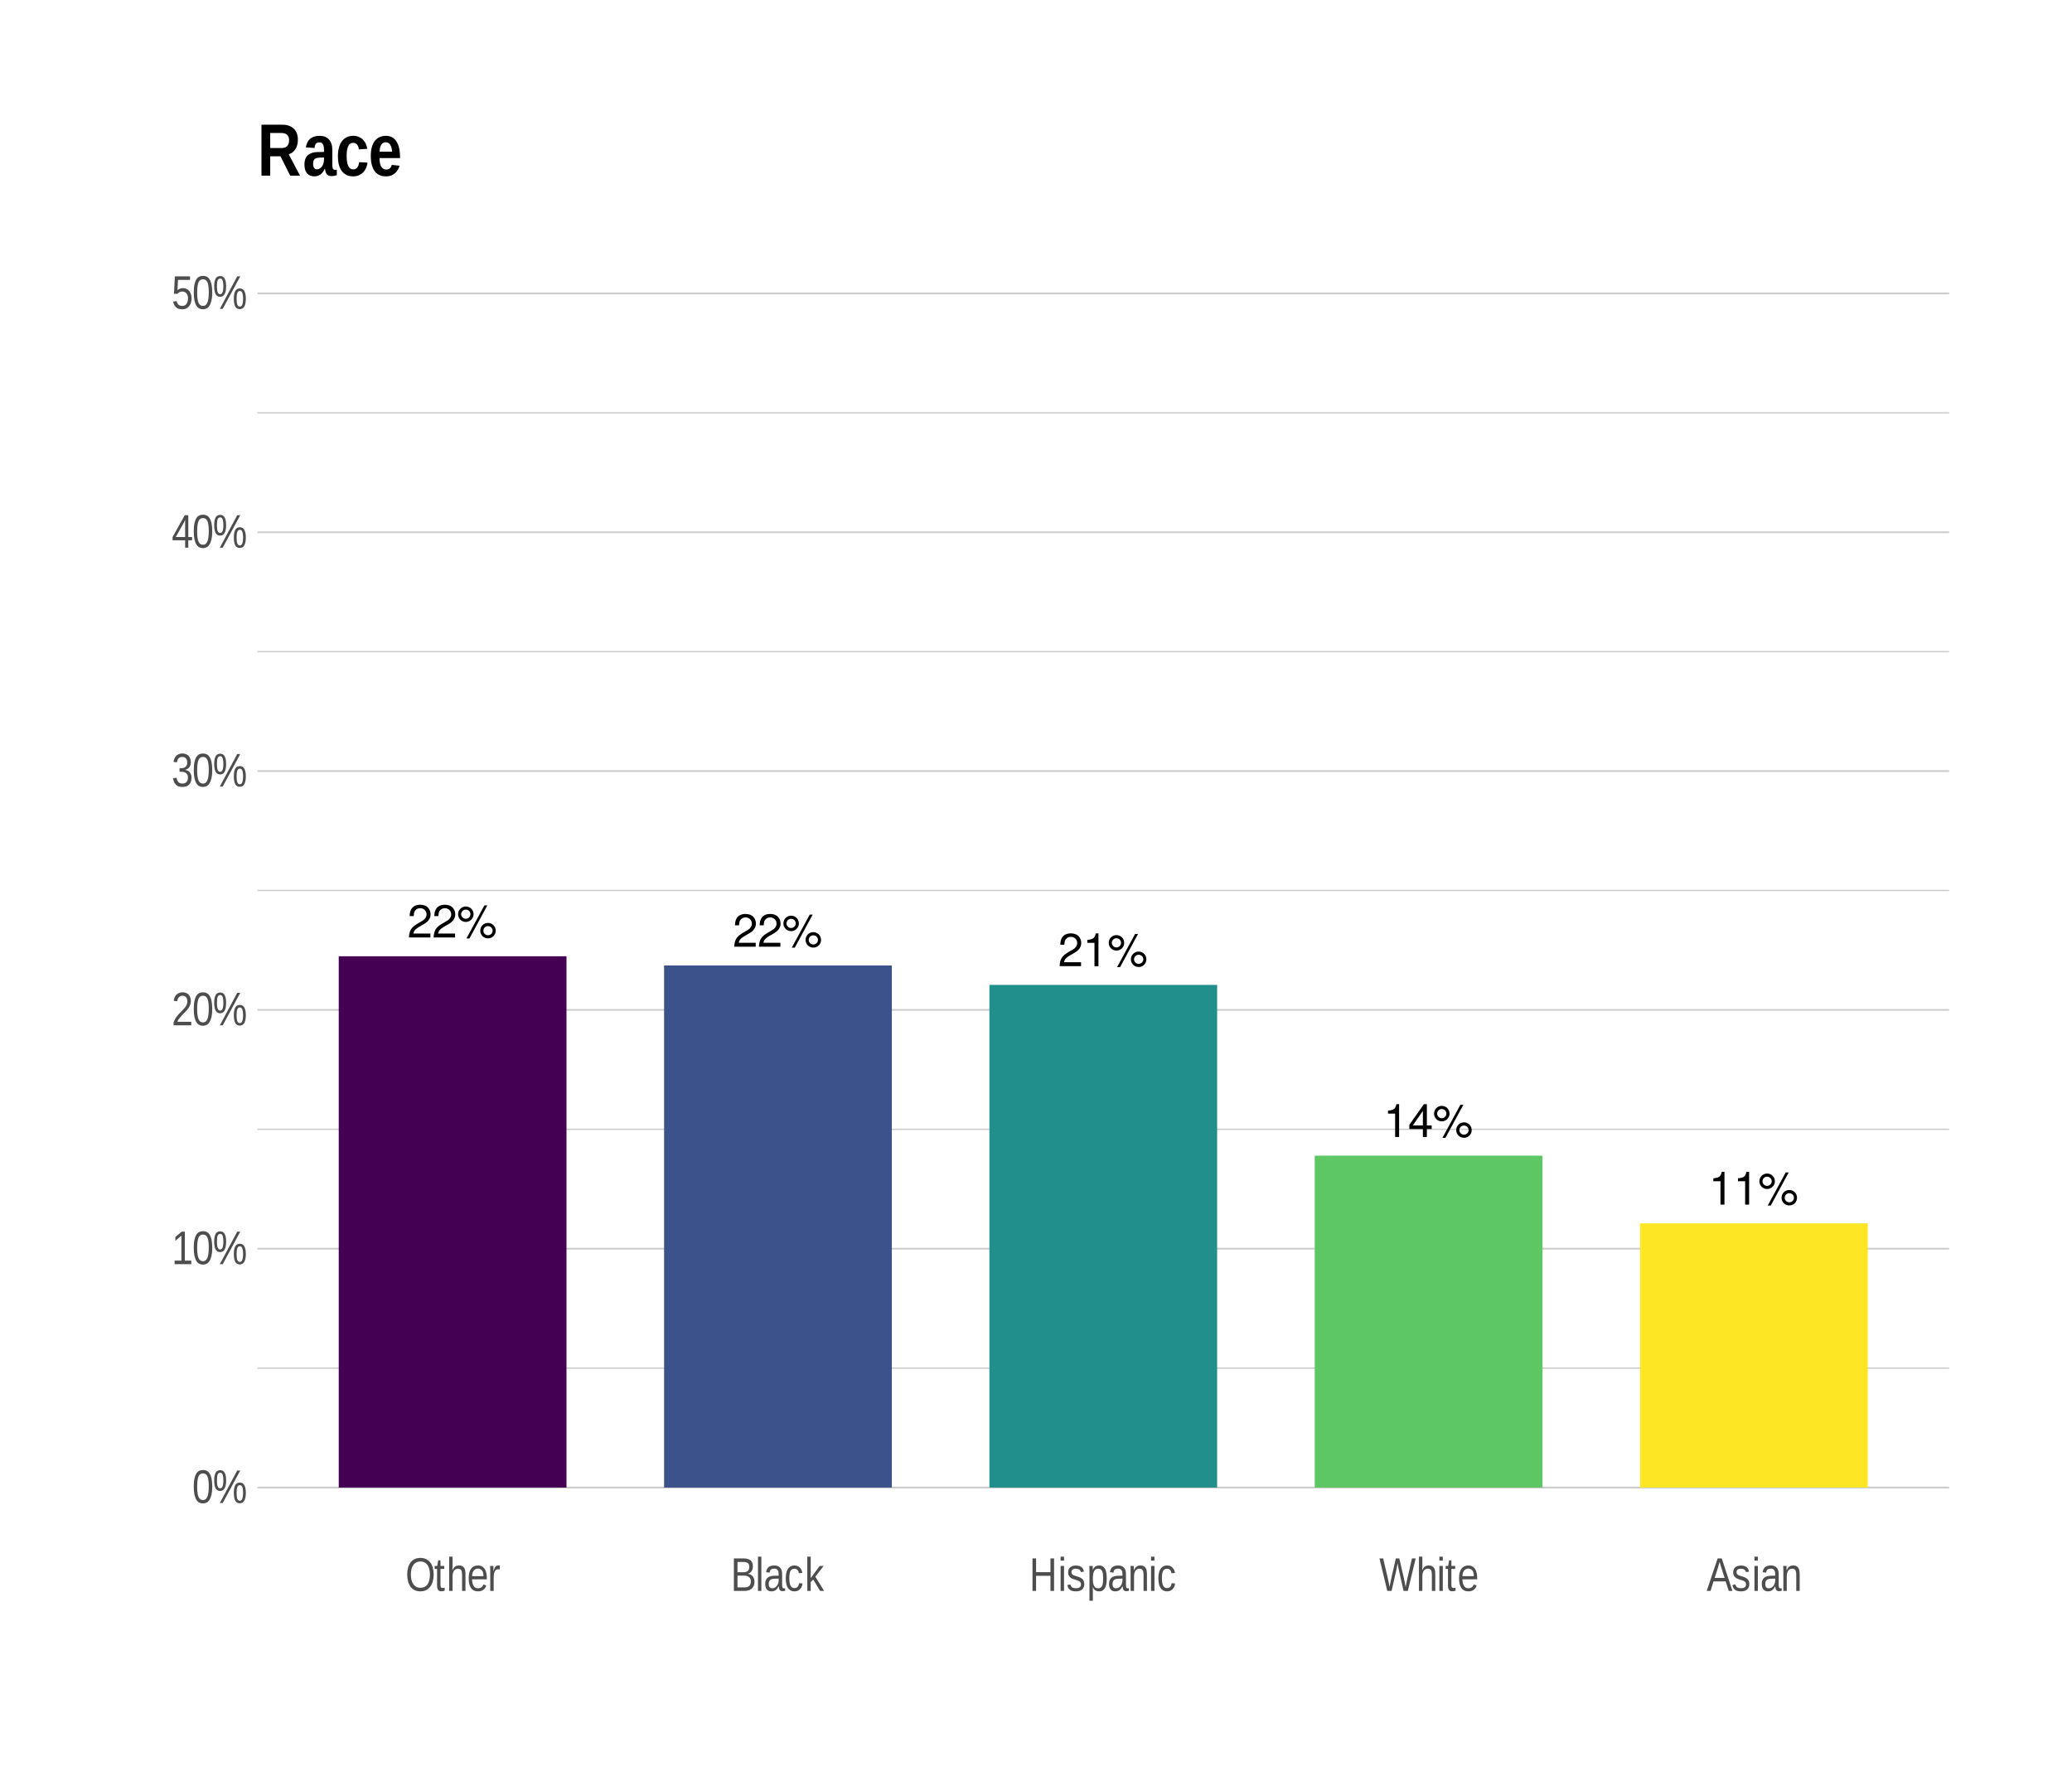 <?xml version="1.0" encoding="UTF-8"?>
<svg xmlns="http://www.w3.org/2000/svg" xmlns:xlink="http://www.w3.org/1999/xlink" width="504pt" height="432pt" viewBox="0 0 504 432" version="1.1">
<defs>
<g>
<symbol overflow="visible" id="glyph0-0">
<path style="stroke:none;" d=""/>
</symbol>
<symbol overflow="visible" id="glyph0-1">
<path style="stroke:none;" d="M 2.859 -5.688 L 2.859 0 L 3.828 0 L 3.828 -7.984 L 3.188 -7.984 C 2.844 -6.766 2.625 -6.594 1.125 -6.391 L 1.125 -5.688 Z M 2.859 -5.688 "/>
</symbol>
<symbol overflow="visible" id="glyph0-2">
<path style="stroke:none;" d="M 3.609 -1.938 L 3.609 0 L 4.578 0 L 4.578 -1.938 L 5.75 -1.938 L 5.75 -2.812 L 4.578 -2.812 L 4.578 -7.984 L 3.859 -7.984 L 0.312 -2.953 L 0.312 -1.938 Z M 3.609 -2.812 L 1.156 -2.812 L 3.609 -6.328 Z M 3.609 -2.812 "/>
</symbol>
<symbol overflow="visible" id="glyph0-3">
<path style="stroke:none;" d="M 2.203 -7.562 C 1.156 -7.562 0.328 -6.719 0.328 -5.672 C 0.328 -4.641 1.156 -3.797 2.203 -3.797 C 3.234 -3.797 4.094 -4.641 4.094 -5.656 C 4.094 -6.734 3.266 -7.562 2.203 -7.562 Z M 2.203 -6.797 C 2.828 -6.797 3.328 -6.297 3.328 -5.672 C 3.328 -5.062 2.812 -4.562 2.203 -4.562 C 1.594 -4.562 1.078 -5.062 1.078 -5.672 C 1.078 -6.297 1.578 -6.797 2.203 -6.797 Z M 6.734 -7.828 L 2.359 0.219 L 3.094 0.219 L 7.453 -7.828 Z M 7.594 -3.562 C 6.562 -3.562 5.719 -2.719 5.719 -1.672 C 5.719 -0.625 6.562 0.203 7.609 0.203 C 8.641 0.203 9.484 -0.625 9.484 -1.656 C 9.484 -2.719 8.656 -3.562 7.594 -3.562 Z M 7.594 -2.781 C 8.234 -2.781 8.734 -2.281 8.734 -1.656 C 8.734 -1.062 8.219 -0.562 7.609 -0.562 C 6.984 -0.562 6.484 -1.062 6.484 -1.672 C 6.484 -2.281 6.984 -2.781 7.594 -2.781 Z M 7.594 -2.781 "/>
</symbol>
<symbol overflow="visible" id="glyph0-4">
<path style="stroke:none;" d="M 5.594 -0.969 L 1.469 -0.969 C 1.562 -1.625 1.922 -2.047 2.891 -2.625 L 3.984 -3.25 C 5.078 -3.859 5.641 -4.672 5.641 -5.656 C 5.641 -6.312 5.375 -6.938 4.922 -7.375 C 4.453 -7.781 3.875 -7.984 3.141 -7.984 C 2.141 -7.984 1.406 -7.641 0.969 -6.953 C 0.703 -6.531 0.578 -6.031 0.547 -5.219 L 1.531 -5.219 C 1.562 -5.766 1.625 -6.094 1.75 -6.359 C 2.016 -6.844 2.516 -7.141 3.109 -7.141 C 3.984 -7.141 4.656 -6.5 4.656 -5.641 C 4.656 -5 4.281 -4.438 3.594 -4.047 L 2.578 -3.453 C 0.938 -2.5 0.469 -1.75 0.375 -0.016 L 5.594 -0.016 Z M 5.594 -0.969 "/>
</symbol>
<symbol overflow="visible" id="glyph1-0">
<path style="stroke:none;" d="M 0.234 0 L 0.234 -7.672 L 2.141 -7.672 L 2.141 0 Z M 0.484 -0.375 L 1.906 -0.375 L 1.906 -7.281 L 0.484 -7.281 Z M 0.484 -0.375 "/>
</symbol>
<symbol overflow="visible" id="glyph1-1">
<path style="stroke:none;" d="M 4.875 -3.953 C 4.875 -3.191 4.812 -2.551 4.688 -2.031 C 4.57 -1.52 4.41 -1.102 4.203 -0.781 C 4.004 -0.457 3.766 -0.227 3.484 -0.094 C 3.211 0.039 2.922 0.109 2.609 0.109 C 2.297 0.109 2 0.039 1.719 -0.094 C 1.445 -0.227 1.211 -0.457 1.016 -0.781 C 0.816 -1.102 0.66 -1.52 0.547 -2.031 C 0.43 -2.551 0.375 -3.191 0.375 -3.953 C 0.375 -4.754 0.43 -5.414 0.547 -5.938 C 0.66 -6.457 0.816 -6.875 1.016 -7.188 C 1.211 -7.5 1.453 -7.719 1.734 -7.844 C 2.016 -7.969 2.316 -8.031 2.641 -8.031 C 2.953 -8.031 3.242 -7.969 3.516 -7.844 C 3.785 -7.719 4.02 -7.5 4.219 -7.188 C 4.426 -6.875 4.586 -6.457 4.703 -5.938 C 4.816 -5.414 4.875 -4.754 4.875 -3.953 Z M 4.031 -3.953 C 4.031 -4.586 4 -5.113 3.938 -5.531 C 3.883 -5.945 3.797 -6.281 3.672 -6.531 C 3.555 -6.781 3.41 -6.953 3.234 -7.047 C 3.055 -7.148 2.859 -7.203 2.641 -7.203 C 2.41 -7.203 2.203 -7.148 2.016 -7.047 C 1.836 -6.941 1.688 -6.766 1.562 -6.516 C 1.445 -6.273 1.359 -5.941 1.297 -5.516 C 1.234 -5.098 1.203 -4.578 1.203 -3.953 C 1.203 -3.348 1.234 -2.836 1.297 -2.422 C 1.359 -2.004 1.445 -1.672 1.562 -1.422 C 1.688 -1.172 1.836 -0.988 2.016 -0.875 C 2.191 -0.77 2.395 -0.719 2.625 -0.719 C 2.844 -0.719 3.035 -0.77 3.203 -0.875 C 3.379 -0.988 3.523 -1.172 3.641 -1.422 C 3.766 -1.672 3.859 -2.004 3.922 -2.422 C 3.992 -2.836 4.031 -3.348 4.031 -3.953 Z M 4.031 -3.953 "/>
</symbol>
<symbol overflow="visible" id="glyph1-2">
<path style="stroke:none;" d="M 8.047 -2.438 C 8.047 -1.969 8.004 -1.57 7.922 -1.25 C 7.848 -0.938 7.742 -0.68 7.609 -0.484 C 7.473 -0.285 7.316 -0.145 7.141 -0.062 C 6.961 0.02 6.773 0.062 6.578 0.062 C 6.367 0.062 6.176 0.02 6 -0.062 C 5.82 -0.145 5.664 -0.281 5.531 -0.469 C 5.406 -0.664 5.305 -0.926 5.234 -1.25 C 5.16 -1.57 5.125 -1.969 5.125 -2.438 C 5.125 -2.938 5.16 -3.348 5.234 -3.672 C 5.305 -3.992 5.406 -4.25 5.531 -4.438 C 5.664 -4.633 5.82 -4.77 6 -4.844 C 6.188 -4.926 6.383 -4.969 6.594 -4.969 C 6.789 -4.969 6.977 -4.926 7.156 -4.844 C 7.332 -4.77 7.484 -4.633 7.609 -4.438 C 7.742 -4.25 7.848 -3.992 7.922 -3.672 C 8.004 -3.348 8.047 -2.938 8.047 -2.438 Z M 2.422 0 L 1.719 0 L 5.953 -7.906 L 6.688 -7.906 Z M 1.812 -7.984 C 2.008 -7.984 2.195 -7.941 2.375 -7.859 C 2.551 -7.785 2.703 -7.648 2.828 -7.453 C 2.961 -7.266 3.066 -7.008 3.141 -6.688 C 3.211 -6.363 3.25 -5.957 3.25 -5.469 C 3.25 -5 3.211 -4.602 3.141 -4.281 C 3.066 -3.957 2.961 -3.695 2.828 -3.5 C 2.703 -3.301 2.547 -3.156 2.359 -3.062 C 2.18 -2.977 1.992 -2.938 1.797 -2.938 C 1.586 -2.938 1.395 -2.977 1.219 -3.062 C 1.039 -3.156 0.883 -3.301 0.75 -3.5 C 0.625 -3.695 0.523 -3.957 0.453 -4.281 C 0.379 -4.602 0.344 -5 0.344 -5.469 C 0.344 -5.957 0.379 -6.363 0.453 -6.688 C 0.523 -7.008 0.625 -7.266 0.75 -7.453 C 0.883 -7.648 1.039 -7.785 1.219 -7.859 C 1.406 -7.941 1.602 -7.984 1.812 -7.984 Z M 7.375 -2.438 C 7.375 -2.812 7.352 -3.117 7.312 -3.359 C 7.281 -3.609 7.227 -3.805 7.156 -3.953 C 7.094 -4.098 7.016 -4.195 6.922 -4.25 C 6.828 -4.312 6.719 -4.344 6.594 -4.344 C 6.469 -4.344 6.352 -4.312 6.25 -4.25 C 6.156 -4.188 6.07 -4.082 6 -3.938 C 5.938 -3.789 5.883 -3.594 5.844 -3.344 C 5.812 -3.102 5.797 -2.801 5.797 -2.438 C 5.797 -2.082 5.812 -1.785 5.844 -1.547 C 5.883 -1.305 5.938 -1.109 6 -0.953 C 6.07 -0.805 6.156 -0.703 6.25 -0.641 C 6.344 -0.578 6.453 -0.547 6.578 -0.547 C 6.703 -0.547 6.812 -0.578 6.906 -0.641 C 7 -0.703 7.078 -0.805 7.141 -0.953 C 7.211 -1.109 7.27 -1.305 7.312 -1.547 C 7.352 -1.785 7.375 -2.082 7.375 -2.438 Z M 2.578 -5.469 C 2.578 -5.844 2.555 -6.148 2.516 -6.391 C 2.484 -6.629 2.438 -6.82 2.375 -6.969 C 2.312 -7.113 2.234 -7.219 2.141 -7.281 C 2.047 -7.344 1.938 -7.375 1.812 -7.375 C 1.688 -7.375 1.57 -7.344 1.469 -7.281 C 1.363 -7.219 1.273 -7.113 1.203 -6.969 C 1.141 -6.82 1.094 -6.625 1.062 -6.375 C 1.031 -6.133 1.016 -5.832 1.016 -5.469 C 1.016 -5.113 1.031 -4.816 1.062 -4.578 C 1.102 -4.336 1.156 -4.141 1.219 -3.984 C 1.281 -3.836 1.359 -3.734 1.453 -3.672 C 1.555 -3.609 1.672 -3.578 1.797 -3.578 C 1.922 -3.578 2.031 -3.609 2.125 -3.672 C 2.219 -3.734 2.297 -3.836 2.359 -3.984 C 2.43 -4.141 2.484 -4.336 2.516 -4.578 C 2.555 -4.816 2.578 -5.113 2.578 -5.469 Z M 2.578 -5.469 "/>
</symbol>
<symbol overflow="visible" id="glyph1-3">
<path style="stroke:none;" d="M 0.719 0 L 0.719 -0.859 L 2.375 -0.859 L 2.375 -6.953 L 0.906 -5.672 L 0.906 -6.625 L 2.438 -7.906 L 3.203 -7.906 L 3.203 -0.859 L 4.781 -0.859 L 4.781 0 Z M 0.719 0 "/>
</symbol>
<symbol overflow="visible" id="glyph1-4">
<path style="stroke:none;" d="M 0.469 0 L 0.469 -0.719 C 0.625 -1.156 0.816 -1.539 1.047 -1.875 C 1.273 -2.207 1.516 -2.508 1.766 -2.781 C 2.016 -3.051 2.258 -3.301 2.5 -3.531 C 2.738 -3.77 2.957 -4.004 3.156 -4.234 C 3.352 -4.461 3.508 -4.703 3.625 -4.953 C 3.75 -5.211 3.812 -5.504 3.812 -5.828 C 3.812 -6.055 3.785 -6.254 3.734 -6.422 C 3.68 -6.586 3.602 -6.727 3.5 -6.844 C 3.395 -6.969 3.27 -7.055 3.125 -7.109 C 2.977 -7.172 2.816 -7.203 2.641 -7.203 C 2.473 -7.203 2.316 -7.172 2.172 -7.109 C 2.023 -7.055 1.895 -6.973 1.781 -6.859 C 1.664 -6.742 1.57 -6.602 1.5 -6.438 C 1.426 -6.27 1.379 -6.078 1.359 -5.859 L 0.516 -5.953 C 0.535 -6.242 0.598 -6.516 0.703 -6.766 C 0.805 -7.016 0.945 -7.234 1.125 -7.422 C 1.301 -7.609 1.516 -7.754 1.766 -7.859 C 2.016 -7.973 2.305 -8.031 2.641 -8.031 C 2.953 -8.031 3.234 -7.984 3.484 -7.891 C 3.742 -7.797 3.957 -7.656 4.125 -7.469 C 4.301 -7.289 4.438 -7.066 4.531 -6.797 C 4.625 -6.523 4.672 -6.211 4.672 -5.859 C 4.672 -5.598 4.629 -5.348 4.547 -5.109 C 4.473 -4.867 4.367 -4.641 4.234 -4.422 C 4.109 -4.203 3.957 -3.988 3.781 -3.781 C 3.613 -3.582 3.438 -3.391 3.25 -3.203 L 2.672 -2.625 C 2.484 -2.438 2.305 -2.242 2.141 -2.047 C 1.973 -1.859 1.82 -1.664 1.688 -1.469 C 1.562 -1.27 1.461 -1.066 1.391 -0.859 L 4.766 -0.859 L 4.766 0 Z M 0.469 0 "/>
</symbol>
<symbol overflow="visible" id="glyph1-5">
<path style="stroke:none;" d="M 4.828 -2.188 C 4.828 -1.82 4.781 -1.492 4.688 -1.203 C 4.594 -0.922 4.453 -0.68 4.266 -0.484 C 4.078 -0.297 3.844 -0.148 3.562 -0.047 C 3.289 0.055 2.977 0.109 2.625 0.109 C 2.227 0.109 1.891 0.051 1.609 -0.062 C 1.336 -0.188 1.113 -0.348 0.938 -0.547 C 0.758 -0.754 0.625 -0.984 0.531 -1.234 C 0.445 -1.492 0.391 -1.758 0.359 -2.031 L 1.219 -2.125 C 1.238 -1.914 1.281 -1.723 1.344 -1.547 C 1.414 -1.379 1.508 -1.234 1.625 -1.109 C 1.738 -0.984 1.879 -0.883 2.047 -0.812 C 2.211 -0.75 2.406 -0.719 2.625 -0.719 C 3.039 -0.719 3.367 -0.844 3.609 -1.094 C 3.848 -1.352 3.969 -1.727 3.969 -2.219 C 3.969 -2.508 3.914 -2.742 3.812 -2.922 C 3.707 -3.098 3.57 -3.234 3.406 -3.328 C 3.25 -3.43 3.078 -3.5 2.891 -3.531 C 2.711 -3.57 2.547 -3.594 2.391 -3.594 L 1.922 -3.594 L 1.922 -4.469 L 2.359 -4.469 C 2.516 -4.469 2.676 -4.484 2.844 -4.516 C 3.02 -4.555 3.176 -4.629 3.312 -4.734 C 3.457 -4.836 3.57 -4.977 3.656 -5.156 C 3.75 -5.332 3.797 -5.555 3.797 -5.828 C 3.797 -6.254 3.691 -6.586 3.484 -6.828 C 3.285 -7.078 2.984 -7.203 2.578 -7.203 C 2.211 -7.203 1.914 -7.086 1.688 -6.859 C 1.469 -6.629 1.336 -6.305 1.297 -5.891 L 0.469 -5.969 C 0.5 -6.312 0.578 -6.613 0.703 -6.875 C 0.828 -7.133 0.984 -7.348 1.172 -7.516 C 1.359 -7.691 1.57 -7.82 1.812 -7.906 C 2.062 -7.988 2.32 -8.031 2.594 -8.031 C 2.957 -8.031 3.27 -7.973 3.531 -7.859 C 3.789 -7.754 4 -7.602 4.156 -7.406 C 4.32 -7.219 4.445 -7 4.531 -6.75 C 4.613 -6.5 4.656 -6.227 4.656 -5.938 C 4.656 -5.707 4.629 -5.488 4.578 -5.281 C 4.523 -5.082 4.441 -4.898 4.328 -4.734 C 4.211 -4.578 4.07 -4.441 3.906 -4.328 C 3.738 -4.211 3.535 -4.125 3.297 -4.062 L 3.297 -4.031 C 3.555 -4 3.781 -3.926 3.969 -3.812 C 4.164 -3.707 4.328 -3.57 4.453 -3.406 C 4.578 -3.238 4.672 -3.051 4.734 -2.844 C 4.797 -2.633 4.828 -2.414 4.828 -2.188 Z M 4.828 -2.188 "/>
</symbol>
<symbol overflow="visible" id="glyph1-6">
<path style="stroke:none;" d="M 4.047 -1.797 L 4.047 0 L 3.281 0 L 3.281 -1.797 L 0.219 -1.797 L 0.219 -2.578 L 3.188 -7.906 L 4.047 -7.906 L 4.047 -2.594 L 4.969 -2.594 L 4.969 -1.797 Z M 3.281 -6.766 C 3.27 -6.754 3.25 -6.719 3.219 -6.656 L 3.141 -6.484 L 3.062 -6.281 C 3.02 -6.207 2.988 -6.148 2.969 -6.109 L 1.297 -3.109 C 1.285 -3.086 1.266 -3.051 1.234 -3 L 1.141 -2.859 L 1.062 -2.703 C 1.031 -2.648 1.004 -2.613 0.984 -2.594 L 3.281 -2.594 Z M 3.281 -6.766 "/>
</symbol>
<symbol overflow="visible" id="glyph1-7">
<path style="stroke:none;" d="M 4.844 -2.578 C 4.844 -2.18 4.789 -1.816 4.688 -1.484 C 4.594 -1.16 4.445 -0.879 4.25 -0.641 C 4.062 -0.398 3.82 -0.211 3.531 -0.078 C 3.25 0.047 2.922 0.109 2.547 0.109 C 2.203 0.109 1.906 0.062 1.656 -0.031 C 1.406 -0.133 1.191 -0.27 1.016 -0.438 C 0.836 -0.602 0.695 -0.801 0.594 -1.031 C 0.488 -1.258 0.414 -1.504 0.375 -1.766 L 1.219 -1.891 C 1.25 -1.734 1.297 -1.582 1.359 -1.438 C 1.422 -1.301 1.504 -1.176 1.609 -1.062 C 1.711 -0.957 1.844 -0.875 2 -0.812 C 2.156 -0.75 2.344 -0.719 2.562 -0.719 C 2.781 -0.719 2.977 -0.754 3.156 -0.828 C 3.332 -0.91 3.477 -1.031 3.594 -1.188 C 3.719 -1.344 3.812 -1.535 3.875 -1.766 C 3.945 -1.992 3.984 -2.258 3.984 -2.562 C 3.984 -2.801 3.953 -3.02 3.891 -3.219 C 3.828 -3.426 3.734 -3.602 3.609 -3.75 C 3.492 -3.895 3.348 -4.008 3.172 -4.094 C 3.004 -4.176 2.805 -4.219 2.578 -4.219 C 2.441 -4.219 2.316 -4.203 2.203 -4.172 C 2.086 -4.148 1.977 -4.109 1.875 -4.047 C 1.781 -3.992 1.691 -3.93 1.609 -3.859 C 1.523 -3.797 1.445 -3.727 1.375 -3.656 L 0.562 -3.656 L 0.781 -7.906 L 4.469 -7.906 L 4.469 -7.047 L 1.531 -7.047 L 1.422 -4.547 C 1.566 -4.68 1.75 -4.797 1.969 -4.891 C 2.188 -4.992 2.445 -5.047 2.75 -5.047 C 3.07 -5.047 3.363 -4.984 3.625 -4.859 C 3.883 -4.742 4.102 -4.578 4.281 -4.359 C 4.457 -4.141 4.594 -3.879 4.688 -3.578 C 4.789 -3.273 4.844 -2.941 4.844 -2.578 Z M 4.844 -2.578 "/>
</symbol>
<symbol overflow="visible" id="glyph1-8">
<path style="stroke:none;" d="M 6.891 -4 C 6.891 -3.375 6.816 -2.805 6.672 -2.297 C 6.523 -1.797 6.312 -1.363 6.031 -1 C 5.758 -0.645 5.422 -0.367 5.016 -0.172 C 4.617 0.016 4.164 0.109 3.656 0.109 C 3.125 0.109 2.656 0.008 2.25 -0.188 C 1.852 -0.395 1.52 -0.68 1.25 -1.047 C 0.988 -1.41 0.789 -1.844 0.656 -2.344 C 0.52 -2.844 0.453 -3.395 0.453 -4 C 0.453 -4.613 0.52 -5.164 0.656 -5.656 C 0.801 -6.156 1.008 -6.582 1.281 -6.938 C 1.551 -7.289 1.883 -7.562 2.281 -7.75 C 2.688 -7.938 3.148 -8.031 3.672 -8.031 C 4.191 -8.031 4.648 -7.93 5.047 -7.734 C 5.453 -7.547 5.789 -7.273 6.062 -6.922 C 6.332 -6.578 6.535 -6.156 6.672 -5.656 C 6.816 -5.156 6.891 -4.602 6.891 -4 Z M 5.984 -4 C 5.984 -4.469 5.93 -4.895 5.828 -5.281 C 5.734 -5.676 5.586 -6.008 5.391 -6.281 C 5.203 -6.562 4.961 -6.773 4.672 -6.922 C 4.379 -7.078 4.047 -7.156 3.672 -7.156 C 3.285 -7.156 2.945 -7.078 2.656 -6.922 C 2.363 -6.773 2.117 -6.562 1.922 -6.281 C 1.723 -6.008 1.578 -5.676 1.484 -5.281 C 1.391 -4.895 1.344 -4.469 1.344 -4 C 1.344 -3.52 1.391 -3.082 1.484 -2.688 C 1.586 -2.289 1.734 -1.945 1.922 -1.656 C 2.117 -1.375 2.363 -1.156 2.656 -1 C 2.945 -0.844 3.281 -0.766 3.656 -0.766 C 4.062 -0.766 4.41 -0.844 4.703 -1 C 5.004 -1.156 5.25 -1.375 5.438 -1.656 C 5.625 -1.945 5.758 -2.289 5.844 -2.688 C 5.938 -3.094 5.984 -3.531 5.984 -4 Z M 5.984 -4 "/>
</symbol>
<symbol overflow="visible" id="glyph1-9">
<path style="stroke:none;" d="M 2.562 -0.047 C 2.426 -0.004 2.289 0.023 2.156 0.047 C 2.031 0.078 1.883 0.094 1.719 0.094 C 1.051 0.094 0.719 -0.363 0.719 -1.281 L 0.719 -5.344 L 0.141 -5.344 L 0.141 -6.078 L 0.75 -6.078 L 1 -7.438 L 1.547 -7.438 L 1.547 -6.078 L 2.469 -6.078 L 2.469 -5.344 L 1.547 -5.344 L 1.547 -1.5 C 1.547 -1.207 1.582 -1.004 1.656 -0.891 C 1.738 -0.773 1.879 -0.719 2.078 -0.719 C 2.148 -0.719 2.223 -0.723 2.297 -0.734 C 2.379 -0.754 2.469 -0.773 2.562 -0.797 Z M 2.562 -0.047 "/>
</symbol>
<symbol overflow="visible" id="glyph1-10">
<path style="stroke:none;" d="M 1.453 -5.031 C 1.547 -5.238 1.645 -5.414 1.75 -5.562 C 1.863 -5.707 1.984 -5.828 2.109 -5.922 C 2.242 -6.016 2.383 -6.082 2.531 -6.125 C 2.688 -6.164 2.863 -6.188 3.062 -6.188 C 3.375 -6.188 3.629 -6.133 3.828 -6.031 C 4.035 -5.926 4.195 -5.781 4.312 -5.594 C 4.438 -5.406 4.52 -5.176 4.562 -4.906 C 4.602 -4.645 4.625 -4.359 4.625 -4.047 L 4.625 0 L 3.797 0 L 3.797 -3.859 C 3.797 -4.109 3.781 -4.332 3.75 -4.531 C 3.727 -4.727 3.68 -4.891 3.609 -5.016 C 3.535 -5.148 3.43 -5.25 3.297 -5.312 C 3.16 -5.375 2.988 -5.406 2.781 -5.406 C 2.582 -5.406 2.398 -5.363 2.234 -5.281 C 2.078 -5.195 1.941 -5.07 1.828 -4.906 C 1.723 -4.75 1.641 -4.555 1.578 -4.328 C 1.516 -4.109 1.484 -3.859 1.484 -3.578 L 1.484 0 L 0.656 0 L 0.656 -8.328 L 1.484 -8.328 L 1.484 -6.172 C 1.484 -6.047 1.477 -5.922 1.469 -5.797 C 1.469 -5.672 1.461 -5.555 1.453 -5.453 C 1.453 -5.348 1.453 -5.258 1.453 -5.188 C 1.453 -5.113 1.445 -5.062 1.438 -5.031 Z M 1.453 -5.031 "/>
</symbol>
<symbol overflow="visible" id="glyph1-11">
<path style="stroke:none;" d="M 1.234 -2.828 C 1.234 -2.504 1.266 -2.207 1.328 -1.938 C 1.398 -1.676 1.488 -1.445 1.594 -1.25 C 1.707 -1.062 1.852 -0.91 2.031 -0.797 C 2.207 -0.691 2.414 -0.641 2.656 -0.641 C 3.02 -0.641 3.312 -0.727 3.531 -0.906 C 3.75 -1.082 3.895 -1.305 3.969 -1.578 L 4.688 -1.328 C 4.633 -1.16 4.562 -0.988 4.469 -0.812 C 4.375 -0.645 4.25 -0.492 4.094 -0.359 C 3.938 -0.223 3.738 -0.109 3.5 -0.016 C 3.27 0.066 2.988 0.109 2.656 0.109 C 1.926 0.109 1.367 -0.156 0.984 -0.688 C 0.598 -1.227 0.406 -2.023 0.406 -3.078 C 0.406 -3.648 0.461 -4.129 0.578 -4.516 C 0.691 -4.91 0.848 -5.234 1.047 -5.484 C 1.254 -5.734 1.492 -5.91 1.766 -6.016 C 2.035 -6.129 2.32 -6.188 2.625 -6.188 C 3.039 -6.188 3.391 -6.102 3.672 -5.938 C 4.223 -5.625 4.57 -5.055 4.719 -4.234 C 4.789 -3.836 4.828 -3.41 4.828 -2.953 L 4.828 -2.828 Z M 4 -3.594 C 4 -4.27 3.867 -4.742 3.609 -5.016 C 3.359 -5.297 3.023 -5.438 2.609 -5.438 C 2.316 -5.438 2.035 -5.316 1.766 -5.078 C 1.43 -4.785 1.254 -4.289 1.234 -3.594 Z M 4 -3.594 "/>
</symbol>
<symbol overflow="visible" id="glyph1-12">
<path style="stroke:none;" d="M 0.656 0 L 0.656 -4.656 C 0.656 -4.656 0.656 -4.785 0.656 -5.047 C 0.656 -5.18 0.648 -5.312 0.641 -5.438 C 0.641 -5.562 0.633 -5.676 0.625 -5.781 C 0.625 -5.895 0.625 -5.992 0.625 -6.078 L 1.406 -6.078 C 1.414 -5.992 1.422 -5.895 1.422 -5.781 C 1.422 -5.664 1.422 -5.551 1.422 -5.438 C 1.43 -5.32 1.438 -5.211 1.438 -5.109 L 1.438 -4.828 L 1.469 -4.828 C 1.531 -5.066 1.594 -5.27 1.656 -5.438 C 1.719 -5.602 1.789 -5.742 1.875 -5.859 C 1.969 -5.973 2.078 -6.055 2.203 -6.109 C 2.328 -6.16 2.473 -6.188 2.641 -6.188 C 2.711 -6.188 2.781 -6.18 2.844 -6.172 C 2.906 -6.16 2.953 -6.145 2.984 -6.125 L 2.984 -5.203 C 2.922 -5.223 2.852 -5.238 2.781 -5.25 C 2.707 -5.258 2.625 -5.266 2.531 -5.266 C 2.344 -5.266 2.18 -5.211 2.047 -5.109 C 1.922 -5.004 1.812 -4.859 1.719 -4.672 C 1.633 -4.484 1.57 -4.258 1.531 -4 C 1.5 -3.75 1.484 -3.473 1.484 -3.172 L 1.484 0 Z M 0.656 0 "/>
</symbol>
<symbol overflow="visible" id="glyph1-13">
<path style="stroke:none;" d="M 5.797 -2.234 C 5.797 -1.828 5.727 -1.484 5.594 -1.203 C 5.469 -0.922 5.297 -0.691 5.078 -0.516 C 4.859 -0.336 4.602 -0.207 4.312 -0.125 C 4.031 -0.039 3.727 0 3.406 0 L 0.781 0 L 0.781 -7.906 L 3.141 -7.906 C 3.492 -7.906 3.812 -7.867 4.094 -7.797 C 4.375 -7.723 4.613 -7.609 4.812 -7.453 C 5.008 -7.297 5.156 -7.098 5.25 -6.859 C 5.352 -6.617 5.406 -6.328 5.406 -5.984 C 5.406 -5.766 5.379 -5.555 5.328 -5.359 C 5.285 -5.172 5.211 -4.992 5.109 -4.828 C 5.004 -4.672 4.875 -4.535 4.719 -4.422 C 4.562 -4.305 4.379 -4.223 4.172 -4.172 C 4.441 -4.129 4.676 -4.055 4.875 -3.953 C 5.07 -3.848 5.238 -3.707 5.375 -3.531 C 5.508 -3.363 5.613 -3.164 5.688 -2.938 C 5.758 -2.719 5.797 -2.484 5.797 -2.234 Z M 4.531 -5.859 C 4.531 -6.285 4.41 -6.586 4.172 -6.766 C 3.93 -6.953 3.586 -7.047 3.141 -7.047 L 1.656 -7.047 L 1.656 -4.547 L 3.141 -4.547 C 3.391 -4.547 3.602 -4.578 3.781 -4.641 C 3.957 -4.703 4.102 -4.789 4.219 -4.906 C 4.332 -5.02 4.41 -5.156 4.453 -5.312 C 4.504 -5.477 4.531 -5.66 4.531 -5.859 Z M 4.906 -2.312 C 4.906 -2.562 4.863 -2.773 4.781 -2.953 C 4.707 -3.129 4.598 -3.27 4.453 -3.375 C 4.316 -3.488 4.148 -3.57 3.953 -3.625 C 3.754 -3.688 3.535 -3.719 3.297 -3.719 L 1.656 -3.719 L 1.656 -0.859 L 3.359 -0.859 C 3.586 -0.859 3.797 -0.879 3.984 -0.922 C 4.172 -0.973 4.332 -1.051 4.469 -1.156 C 4.602 -1.27 4.707 -1.422 4.781 -1.609 C 4.863 -1.797 4.906 -2.031 4.906 -2.312 Z M 4.906 -2.312 "/>
</symbol>
<symbol overflow="visible" id="glyph1-14">
<path style="stroke:none;" d="M 0.641 0 L 0.641 -8.328 L 1.469 -8.328 L 1.469 0 Z M 0.641 0 "/>
</symbol>
<symbol overflow="visible" id="glyph1-15">
<path style="stroke:none;" d="M 1.906 0.109 C 1.406 0.109 1.031 -0.051 0.781 -0.375 C 0.531 -0.695 0.406 -1.141 0.406 -1.703 C 0.406 -2.098 0.469 -2.422 0.594 -2.672 C 0.719 -2.93 0.879 -3.133 1.078 -3.281 C 1.273 -3.426 1.504 -3.523 1.766 -3.578 C 2.023 -3.641 2.285 -3.676 2.547 -3.688 L 3.672 -3.703 L 3.672 -4.031 C 3.672 -4.281 3.648 -4.492 3.609 -4.672 C 3.566 -4.848 3.5 -4.988 3.406 -5.094 C 3.32 -5.207 3.211 -5.289 3.078 -5.344 C 2.941 -5.395 2.781 -5.422 2.594 -5.422 C 2.438 -5.422 2.297 -5.406 2.172 -5.375 C 2.047 -5.344 1.93 -5.289 1.828 -5.219 C 1.734 -5.145 1.656 -5.047 1.594 -4.922 C 1.539 -4.797 1.504 -4.641 1.484 -4.453 L 0.625 -4.547 C 0.656 -4.785 0.711 -5.004 0.797 -5.203 C 0.879 -5.41 1 -5.586 1.156 -5.734 C 1.312 -5.879 1.508 -5.988 1.75 -6.062 C 1.988 -6.145 2.281 -6.188 2.625 -6.188 C 3.25 -6.188 3.719 -6.008 4.031 -5.656 C 4.352 -5.312 4.516 -4.805 4.516 -4.141 L 4.516 -1.531 C 4.516 -1.227 4.547 -1 4.609 -0.844 C 4.672 -0.695 4.789 -0.625 4.969 -0.625 C 5.02 -0.625 5.066 -0.625 5.109 -0.625 C 5.16 -0.633 5.207 -0.645 5.25 -0.656 L 5.25 -0.031 C 5.145 0 5.039 0.02 4.938 0.031 C 4.832 0.051 4.723 0.062 4.609 0.062 C 4.453 0.062 4.316 0.035 4.203 -0.016 C 4.086 -0.066 3.992 -0.145 3.922 -0.25 C 3.859 -0.352 3.805 -0.477 3.766 -0.625 C 3.734 -0.781 3.707 -0.957 3.688 -1.156 L 3.672 -1.156 C 3.578 -0.969 3.477 -0.797 3.375 -0.641 C 3.27 -0.484 3.145 -0.348 3 -0.234 C 2.863 -0.117 2.703 -0.035 2.516 0.016 C 2.336 0.078 2.133 0.109 1.906 0.109 Z M 2.094 -0.641 C 2.363 -0.641 2.594 -0.695 2.781 -0.812 C 2.977 -0.938 3.141 -1.086 3.266 -1.266 C 3.398 -1.453 3.5 -1.656 3.562 -1.875 C 3.633 -2.094 3.672 -2.301 3.672 -2.5 L 3.672 -3 L 2.766 -2.969 C 2.555 -2.969 2.359 -2.953 2.172 -2.922 C 1.992 -2.891 1.836 -2.828 1.703 -2.734 C 1.566 -2.641 1.457 -2.508 1.375 -2.344 C 1.289 -2.176 1.25 -1.953 1.25 -1.672 C 1.25 -1.348 1.32 -1.094 1.469 -0.906 C 1.613 -0.727 1.82 -0.641 2.094 -0.641 Z M 2.094 -0.641 "/>
</symbol>
<symbol overflow="visible" id="glyph1-16">
<path style="stroke:none;" d="M 1.266 -3.062 C 1.266 -2.719 1.285 -2.398 1.328 -2.109 C 1.367 -1.816 1.438 -1.562 1.531 -1.344 C 1.633 -1.133 1.766 -0.973 1.922 -0.859 C 2.086 -0.742 2.289 -0.688 2.531 -0.688 C 2.82 -0.688 3.066 -0.781 3.266 -0.969 C 3.461 -1.164 3.582 -1.469 3.625 -1.875 L 4.469 -1.812 C 4.445 -1.562 4.391 -1.316 4.297 -1.078 C 4.203 -0.848 4.07 -0.645 3.906 -0.469 C 3.75 -0.289 3.555 -0.148 3.328 -0.047 C 3.109 0.055 2.848 0.109 2.547 0.109 C 2.16 0.109 1.828 0.031 1.547 -0.125 C 1.273 -0.289 1.051 -0.516 0.875 -0.797 C 0.707 -1.078 0.586 -1.41 0.516 -1.797 C 0.441 -2.18 0.406 -2.598 0.406 -3.047 C 0.406 -3.453 0.43 -3.812 0.484 -4.125 C 0.535 -4.438 0.609 -4.707 0.703 -4.938 C 0.805 -5.176 0.926 -5.375 1.062 -5.531 C 1.195 -5.688 1.344 -5.812 1.5 -5.906 C 1.664 -6.008 1.832 -6.082 2 -6.125 C 2.176 -6.164 2.352 -6.188 2.531 -6.188 C 2.812 -6.188 3.062 -6.141 3.281 -6.047 C 3.5 -5.953 3.688 -5.82 3.844 -5.656 C 4.008 -5.5 4.141 -5.305 4.234 -5.078 C 4.328 -4.859 4.395 -4.625 4.438 -4.375 L 3.594 -4.297 C 3.551 -4.629 3.441 -4.895 3.266 -5.094 C 3.086 -5.289 2.836 -5.391 2.516 -5.391 C 2.273 -5.391 2.078 -5.344 1.922 -5.25 C 1.766 -5.156 1.633 -5.008 1.531 -4.812 C 1.438 -4.625 1.367 -4.383 1.328 -4.094 C 1.285 -3.801 1.266 -3.457 1.266 -3.062 Z M 1.266 -3.062 "/>
</symbol>
<symbol overflow="visible" id="glyph1-17">
<path style="stroke:none;" d="M 3.75 0 L 2.078 -2.781 L 1.469 -2.156 L 1.469 0 L 0.641 0 L 0.641 -8.328 L 1.469 -8.328 L 1.469 -3.125 L 3.656 -6.078 L 4.625 -6.078 L 2.594 -3.469 L 4.734 0 Z M 3.75 0 "/>
</symbol>
<symbol overflow="visible" id="glyph1-18">
<path style="stroke:none;" d="M 5.156 0 L 5.156 -3.672 L 1.656 -3.672 L 1.656 0 L 0.781 0 L 0.781 -7.906 L 1.656 -7.906 L 1.656 -4.562 L 5.156 -4.562 L 5.156 -7.906 L 6.031 -7.906 L 6.031 0 Z M 5.156 0 "/>
</symbol>
<symbol overflow="visible" id="glyph1-19">
<path style="stroke:none;" d="M 0.625 -7.375 L 0.625 -8.328 L 1.453 -8.328 L 1.453 -7.375 Z M 0.625 0 L 0.625 -6.078 L 1.453 -6.078 L 1.453 0 Z M 0.625 0 "/>
</symbol>
<symbol overflow="visible" id="glyph1-20">
<path style="stroke:none;" d="M 4.375 -1.672 C 4.375 -1.391 4.328 -1.133 4.234 -0.906 C 4.148 -0.688 4.02 -0.5 3.844 -0.344 C 3.676 -0.195 3.461 -0.082 3.203 0 C 2.953 0.07 2.672 0.109 2.359 0.109 C 2.066 0.109 1.801 0.082 1.562 0.031 C 1.332 -0.02 1.129 -0.102 0.953 -0.219 C 0.785 -0.344 0.641 -0.504 0.516 -0.703 C 0.398 -0.898 0.316 -1.141 0.266 -1.422 L 1 -1.594 C 1.062 -1.27 1.203 -1.031 1.422 -0.875 C 1.648 -0.727 1.961 -0.656 2.359 -0.656 C 2.535 -0.656 2.695 -0.672 2.844 -0.703 C 2.988 -0.734 3.113 -0.785 3.219 -0.859 C 3.332 -0.93 3.422 -1.023 3.484 -1.141 C 3.547 -1.266 3.578 -1.414 3.578 -1.594 C 3.578 -1.781 3.539 -1.93 3.469 -2.047 C 3.395 -2.172 3.297 -2.27 3.172 -2.344 C 3.047 -2.426 2.895 -2.492 2.719 -2.547 L 2.109 -2.75 C 1.91 -2.812 1.711 -2.879 1.516 -2.953 C 1.328 -3.035 1.156 -3.141 1 -3.266 C 0.844 -3.398 0.711 -3.562 0.609 -3.75 C 0.504 -3.938 0.453 -4.176 0.453 -4.469 C 0.453 -5.02 0.613 -5.441 0.938 -5.734 C 1.27 -6.023 1.742 -6.172 2.359 -6.172 C 2.91 -6.172 3.348 -6.051 3.672 -5.812 C 3.992 -5.582 4.203 -5.207 4.297 -4.688 L 3.547 -4.578 C 3.516 -4.734 3.461 -4.863 3.391 -4.969 C 3.316 -5.07 3.227 -5.156 3.125 -5.219 C 3.02 -5.289 2.898 -5.336 2.766 -5.359 C 2.641 -5.391 2.504 -5.406 2.359 -5.406 C 1.984 -5.406 1.707 -5.332 1.531 -5.188 C 1.352 -5.051 1.266 -4.848 1.266 -4.578 C 1.266 -4.41 1.297 -4.27 1.359 -4.156 C 1.43 -4.051 1.523 -3.961 1.641 -3.891 C 1.754 -3.816 1.895 -3.754 2.062 -3.703 L 2.609 -3.531 C 2.609 -3.531 2.742 -3.488 3.016 -3.406 C 3.16 -3.352 3.297 -3.297 3.422 -3.234 C 3.555 -3.172 3.68 -3.094 3.797 -3 C 3.91 -2.914 4.008 -2.812 4.094 -2.688 C 4.176 -2.562 4.242 -2.414 4.297 -2.25 C 4.348 -2.082 4.375 -1.891 4.375 -1.672 Z M 4.375 -1.672 "/>
</symbol>
<symbol overflow="visible" id="glyph1-21">
<path style="stroke:none;" d="M 4.844 -3.062 C 4.844 -2.602 4.812 -2.176 4.75 -1.781 C 4.695 -1.395 4.598 -1.062 4.453 -0.781 C 4.305 -0.5 4.113 -0.281 3.875 -0.125 C 3.645 0.031 3.359 0.109 3.016 0.109 C 2.66 0.109 2.348 0.031 2.078 -0.125 C 1.805 -0.289 1.602 -0.562 1.469 -0.938 L 1.438 -0.938 C 1.445 -0.938 1.453 -0.906 1.453 -0.844 C 1.453 -0.781 1.453 -0.703 1.453 -0.609 C 1.453 -0.523 1.453 -0.426 1.453 -0.312 C 1.461 -0.207 1.469 -0.098 1.469 0.016 L 1.469 2.391 L 0.641 2.391 L 0.641 -4.828 C 0.641 -4.973 0.633 -5.113 0.625 -5.25 C 0.625 -5.383 0.625 -5.508 0.625 -5.625 C 0.625 -5.738 0.617 -5.832 0.609 -5.906 C 0.609 -5.988 0.609 -6.047 0.609 -6.078 L 1.406 -6.078 C 1.414 -6.066 1.422 -6.023 1.422 -5.953 L 1.438 -5.719 C 1.438 -5.625 1.438 -5.52 1.438 -5.406 C 1.445 -5.301 1.453 -5.195 1.453 -5.094 L 1.469 -5.094 C 1.539 -5.289 1.625 -5.457 1.719 -5.594 C 1.82 -5.727 1.938 -5.836 2.062 -5.922 C 2.195 -6.016 2.336 -6.082 2.484 -6.125 C 2.641 -6.164 2.816 -6.188 3.016 -6.188 C 3.359 -6.188 3.645 -6.109 3.875 -5.953 C 4.113 -5.805 4.305 -5.598 4.453 -5.328 C 4.598 -5.055 4.695 -4.727 4.75 -4.344 C 4.812 -3.957 4.844 -3.531 4.844 -3.062 Z M 3.969 -3.047 C 3.969 -3.422 3.953 -3.754 3.922 -4.047 C 3.891 -4.336 3.828 -4.582 3.734 -4.781 C 3.641 -4.988 3.516 -5.145 3.359 -5.25 C 3.211 -5.352 3.023 -5.406 2.797 -5.406 C 2.617 -5.406 2.445 -5.375 2.281 -5.312 C 2.113 -5.25 1.969 -5.125 1.844 -4.938 C 1.727 -4.758 1.633 -4.508 1.562 -4.188 C 1.5 -3.875 1.469 -3.469 1.469 -2.969 C 1.469 -2.531 1.492 -2.16 1.547 -1.859 C 1.609 -1.566 1.695 -1.328 1.812 -1.141 C 1.926 -0.961 2.062 -0.832 2.219 -0.75 C 2.383 -0.676 2.578 -0.641 2.797 -0.641 C 3.023 -0.641 3.211 -0.691 3.359 -0.797 C 3.516 -0.898 3.641 -1.055 3.734 -1.266 C 3.828 -1.473 3.891 -1.723 3.922 -2.016 C 3.953 -2.316 3.969 -2.66 3.969 -3.047 Z M 3.969 -3.047 "/>
</symbol>
<symbol overflow="visible" id="glyph1-22">
<path style="stroke:none;" d="M 3.797 0 L 3.797 -3.859 C 3.797 -4.148 3.773 -4.395 3.734 -4.594 C 3.703 -4.789 3.645 -4.945 3.562 -5.062 C 3.488 -5.188 3.383 -5.273 3.25 -5.328 C 3.125 -5.379 2.969 -5.406 2.781 -5.406 C 2.582 -5.406 2.398 -5.363 2.234 -5.281 C 2.078 -5.195 1.941 -5.07 1.828 -4.906 C 1.723 -4.75 1.641 -4.551 1.578 -4.312 C 1.516 -4.082 1.484 -3.816 1.484 -3.516 L 1.484 0 L 0.656 0 L 0.656 -4.781 C 0.656 -4.781 0.656 -4.91 0.656 -5.172 C 0.656 -5.316 0.648 -5.453 0.641 -5.578 C 0.641 -5.703 0.633 -5.805 0.625 -5.891 C 0.625 -5.984 0.625 -6.047 0.625 -6.078 L 1.406 -6.078 C 1.414 -6.055 1.422 -6.004 1.422 -5.922 C 1.422 -5.836 1.422 -5.742 1.422 -5.641 C 1.43 -5.535 1.438 -5.426 1.438 -5.312 C 1.438 -5.207 1.438 -5.113 1.438 -5.031 L 1.453 -5.031 C 1.535 -5.207 1.625 -5.367 1.719 -5.516 C 1.812 -5.66 1.922 -5.781 2.047 -5.875 C 2.172 -5.977 2.316 -6.055 2.484 -6.109 C 2.648 -6.16 2.844 -6.188 3.062 -6.188 C 3.332 -6.188 3.566 -6.145 3.766 -6.062 C 3.961 -5.977 4.125 -5.848 4.25 -5.672 C 4.383 -5.504 4.477 -5.285 4.531 -5.016 C 4.594 -4.742 4.625 -4.422 4.625 -4.047 L 4.625 0 Z M 3.797 0 "/>
</symbol>
<symbol overflow="visible" id="glyph1-23">
<path style="stroke:none;" d="M 6.953 0 L 5.906 0 L 4.781 -5.031 C 4.75 -5.164 4.711 -5.332 4.672 -5.531 C 4.629 -5.727 4.598 -5.914 4.578 -6.094 C 4.535 -6.289 4.5 -6.5 4.469 -6.719 C 4.469 -6.719 4.426 -6.504 4.344 -6.078 C 4.344 -6.078 4.305 -5.895 4.234 -5.531 C 4.203 -5.332 4.172 -5.164 4.141 -5.031 L 3 0 L 1.953 0 L 0.047 -7.906 L 0.953 -7.906 L 2.125 -2.891 C 2.176 -2.648 2.223 -2.414 2.266 -2.188 C 2.316 -1.957 2.359 -1.75 2.391 -1.562 C 2.43 -1.344 2.469 -1.133 2.5 -0.938 C 2.551 -1.195 2.598 -1.453 2.641 -1.703 C 2.66 -1.805 2.688 -1.914 2.719 -2.031 L 2.781 -2.375 L 2.844 -2.703 L 2.906 -2.984 L 4.031 -7.906 L 4.875 -7.906 L 6.016 -2.984 L 6.062 -2.703 L 6.141 -2.375 C 6.16 -2.27 6.18 -2.16 6.203 -2.047 C 6.223 -1.93 6.242 -1.82 6.266 -1.719 C 6.316 -1.469 6.363 -1.207 6.406 -0.938 C 6.414 -0.938 6.43 -1.004 6.453 -1.141 L 6.547 -1.625 L 6.672 -2.25 C 6.711 -2.477 6.758 -2.691 6.812 -2.891 L 7.953 -7.906 L 8.859 -7.906 Z M 6.953 0 "/>
</symbol>
<symbol overflow="visible" id="glyph1-24">
<path style="stroke:none;" d="M 5.375 0 L 4.625 -2.312 L 1.672 -2.312 L 0.938 0 L 0.016 0 L 2.672 -7.906 L 3.672 -7.906 L 6.266 0 Z M 3.531 -5.766 C 3.488 -5.91 3.441 -6.062 3.391 -6.219 L 3.281 -6.641 L 3.188 -6.953 C 3.164 -7.035 3.156 -7.086 3.156 -7.109 C 3.145 -7.086 3.129 -7.031 3.109 -6.938 C 3.086 -6.852 3.062 -6.75 3.031 -6.625 L 2.906 -6.203 L 2.781 -5.75 L 1.938 -3.156 L 4.375 -3.156 Z M 3.531 -5.766 "/>
</symbol>
<symbol overflow="visible" id="glyph2-0">
<path style="stroke:none;" d="M 0.375 0 L 0.375 -12 L 3.359 -12 L 3.359 0 Z M 0.75 -0.594 L 2.984 -0.594 L 2.984 -11.406 L 0.75 -11.406 Z M 0.75 -0.594 "/>
</symbol>
<symbol overflow="visible" id="glyph2-1">
<path style="stroke:none;" d="M 7.969 0 L 5.609 -4.703 L 3.109 -4.703 L 3.109 0 L 0.984 0 L 0.984 -12.391 L 6.062 -12.391 C 6.688 -12.391 7.234 -12.301 7.703 -12.125 C 8.18 -11.945 8.578 -11.695 8.891 -11.375 C 9.211 -11.062 9.453 -10.676 9.609 -10.219 C 9.766 -9.77 9.844 -9.258 9.844 -8.688 C 9.844 -8.227 9.785 -7.805 9.672 -7.422 C 9.566 -7.035 9.41 -6.691 9.203 -6.391 C 9.004 -6.098 8.77 -5.848 8.5 -5.641 C 8.227 -5.441 7.93 -5.297 7.609 -5.203 L 10.359 0 Z M 7.703 -8.594 C 7.703 -9.195 7.539 -9.645 7.219 -9.938 C 6.895 -10.227 6.438 -10.375 5.844 -10.375 L 3.109 -10.375 L 3.109 -6.719 L 5.891 -6.719 C 6.203 -6.719 6.473 -6.758 6.703 -6.844 C 6.93 -6.938 7.117 -7.066 7.266 -7.234 C 7.41 -7.398 7.52 -7.598 7.594 -7.828 C 7.664 -8.055 7.703 -8.312 7.703 -8.594 Z M 7.703 -8.594 "/>
</symbol>
<symbol overflow="visible" id="glyph2-2">
<path style="stroke:none;" d="M 2.828 0.172 C 2.453 0.172 2.113 0.109 1.812 -0.016 C 1.52 -0.141 1.27 -0.32 1.062 -0.562 C 0.863 -0.812 0.707 -1.113 0.594 -1.469 C 0.488 -1.82 0.438 -2.227 0.438 -2.688 C 0.438 -3.25 0.516 -3.723 0.672 -4.109 C 0.836 -4.492 1.055 -4.801 1.328 -5.031 C 1.609 -5.27 1.938 -5.441 2.312 -5.547 C 2.688 -5.66 3.082 -5.723 3.5 -5.734 L 5.188 -5.766 L 5.188 -6.25 C 5.188 -6.594 5.16 -6.879 5.109 -7.109 C 5.055 -7.348 4.984 -7.539 4.891 -7.688 C 4.797 -7.832 4.676 -7.938 4.531 -8 C 4.395 -8.062 4.234 -8.094 4.047 -8.094 C 3.879 -8.094 3.727 -8.07 3.594 -8.031 C 3.469 -7.988 3.352 -7.914 3.25 -7.812 C 3.156 -7.707 3.078 -7.566 3.016 -7.391 C 2.961 -7.223 2.926 -7.004 2.906 -6.734 L 0.781 -6.859 C 0.844 -7.273 0.953 -7.656 1.109 -8 C 1.266 -8.344 1.473 -8.641 1.734 -8.891 C 2.004 -9.141 2.336 -9.332 2.734 -9.469 C 3.141 -9.613 3.609 -9.688 4.141 -9.688 C 4.629 -9.688 5.062 -9.613 5.438 -9.469 C 5.812 -9.32 6.129 -9.102 6.391 -8.812 C 6.66 -8.52 6.863 -8.16 7 -7.734 C 7.145 -7.316 7.219 -6.832 7.219 -6.281 L 7.219 -2.812 C 7.219 -2.594 7.223 -2.395 7.234 -2.219 C 7.254 -2.039 7.285 -1.891 7.328 -1.766 C 7.379 -1.648 7.445 -1.562 7.531 -1.5 C 7.613 -1.438 7.723 -1.406 7.859 -1.406 C 8.016 -1.406 8.164 -1.422 8.312 -1.453 L 8.312 -0.125 C 8.312 -0.125 8.203 -0.094 7.984 -0.031 C 7.879 0 7.781 0.023 7.688 0.047 C 7.594 0.066 7.488 0.082 7.375 0.094 C 7.27 0.102 7.145 0.109 7 0.109 C 6.488 0.109 6.113 -0.039 5.875 -0.344 C 5.633 -0.656 5.488 -1.109 5.438 -1.703 L 5.391 -1.703 C 5.129 -1.109 4.785 -0.645 4.359 -0.312 C 3.941 0.008 3.43 0.172 2.828 0.172 Z M 5.188 -4.406 L 4.156 -4.391 C 3.938 -4.379 3.727 -4.352 3.531 -4.312 C 3.344 -4.281 3.172 -4.211 3.016 -4.109 C 2.867 -4.016 2.754 -3.867 2.672 -3.672 C 2.586 -3.484 2.547 -3.223 2.547 -2.891 C 2.547 -2.43 2.629 -2.094 2.797 -1.875 C 2.973 -1.656 3.203 -1.547 3.484 -1.547 C 3.742 -1.547 3.977 -1.613 4.188 -1.75 C 4.406 -1.883 4.586 -2.062 4.734 -2.281 C 4.879 -2.5 4.988 -2.75 5.062 -3.031 C 5.145 -3.32 5.188 -3.617 5.188 -3.922 Z M 5.188 -4.406 "/>
</symbol>
<symbol overflow="visible" id="glyph2-3">
<path style="stroke:none;" d="M 4.281 0.172 C 3.656 0.172 3.109 0.055 2.641 -0.172 C 2.18 -0.41 1.797 -0.742 1.484 -1.172 C 1.18 -1.598 0.953 -2.109 0.797 -2.703 C 0.648 -3.305 0.578 -3.973 0.578 -4.703 C 0.578 -5.492 0.66 -6.195 0.828 -6.812 C 0.992 -7.438 1.234 -7.957 1.547 -8.375 C 1.867 -8.801 2.258 -9.125 2.719 -9.344 C 3.188 -9.57 3.719 -9.688 4.312 -9.688 C 4.812 -9.688 5.254 -9.602 5.641 -9.438 C 6.035 -9.27 6.375 -9.047 6.656 -8.766 C 6.945 -8.484 7.18 -8.148 7.359 -7.766 C 7.535 -7.379 7.656 -6.961 7.719 -6.516 L 5.672 -6.391 C 5.617 -6.879 5.477 -7.266 5.25 -7.547 C 5.02 -7.836 4.691 -7.984 4.266 -7.984 C 3.723 -7.984 3.328 -7.711 3.078 -7.172 C 2.828 -6.629 2.703 -5.836 2.703 -4.797 C 2.703 -2.609 3.234 -1.516 4.297 -1.516 C 4.68 -1.516 5.004 -1.66 5.266 -1.953 C 5.523 -2.254 5.688 -2.695 5.75 -3.281 L 7.781 -3.172 C 7.727 -2.723 7.613 -2.297 7.438 -1.891 C 7.27 -1.492 7.039 -1.141 6.75 -0.828 C 6.457 -0.523 6.102 -0.281 5.688 -0.094 C 5.281 0.082 4.812 0.172 4.281 0.172 Z M 4.281 0.172 "/>
</symbol>
<symbol overflow="visible" id="glyph2-4">
<path style="stroke:none;" d="M 4.234 0.172 C 3.672 0.172 3.16 0.07 2.703 -0.125 C 2.254 -0.332 1.867 -0.641 1.547 -1.047 C 1.234 -1.461 0.992 -1.984 0.828 -2.609 C 0.66 -3.234 0.578 -3.961 0.578 -4.797 C 0.578 -5.703 0.676 -6.469 0.875 -7.094 C 1.07 -7.719 1.336 -8.219 1.672 -8.594 C 2.016 -8.977 2.406 -9.254 2.844 -9.422 C 3.289 -9.598 3.758 -9.688 4.25 -9.688 C 4.863 -9.688 5.391 -9.555 5.828 -9.297 C 6.266 -9.035 6.617 -8.672 6.891 -8.203 C 7.172 -7.734 7.375 -7.172 7.5 -6.516 C 7.633 -5.859 7.703 -5.133 7.703 -4.344 L 7.703 -4.281 L 2.703 -4.281 C 2.703 -3.883 2.727 -3.516 2.781 -3.172 C 2.844 -2.828 2.938 -2.531 3.062 -2.281 C 3.195 -2.031 3.367 -1.832 3.578 -1.688 C 3.785 -1.551 4.035 -1.484 4.328 -1.484 C 4.68 -1.484 4.969 -1.57 5.188 -1.75 C 5.414 -1.938 5.578 -2.223 5.672 -2.609 L 7.578 -2.406 C 7.492 -2.133 7.375 -1.848 7.219 -1.547 C 7.062 -1.242 6.852 -0.961 6.594 -0.703 C 6.344 -0.453 6.02 -0.242 5.625 -0.078 C 5.238 0.086 4.773 0.172 4.234 0.172 Z M 4.234 -8.125 C 4.023 -8.125 3.828 -8.082 3.641 -8 C 3.461 -7.914 3.305 -7.781 3.172 -7.594 C 3.047 -7.414 2.941 -7.176 2.859 -6.875 C 2.773 -6.582 2.727 -6.234 2.719 -5.828 L 5.75 -5.828 C 5.707 -6.598 5.551 -7.172 5.281 -7.547 C 5.02 -7.93 4.672 -8.125 4.234 -8.125 Z M 4.234 -8.125 "/>
</symbol>
</g>
<clipPath id="clip1">
  <path d="M 62.617 332 L 474.113 332 L 474.113 333 L 62.617 333 Z M 62.617 332 "/>
</clipPath>
<clipPath id="clip2">
  <path d="M 62.617 274 L 474.113 274 L 474.113 275 L 62.617 275 Z M 62.617 274 "/>
</clipPath>
<clipPath id="clip3">
  <path d="M 62.617 216 L 474.113 216 L 474.113 217 L 62.617 217 Z M 62.617 216 "/>
</clipPath>
<clipPath id="clip4">
  <path d="M 62.617 158 L 474.113 158 L 474.113 159 L 62.617 159 Z M 62.617 158 "/>
</clipPath>
<clipPath id="clip5">
  <path d="M 62.617 100 L 474.113 100 L 474.113 101 L 62.617 101 Z M 62.617 100 "/>
</clipPath>
<clipPath id="clip6">
  <path d="M 62.617 361 L 474.113 361 L 474.113 363 L 62.617 363 Z M 62.617 361 "/>
</clipPath>
<clipPath id="clip7">
  <path d="M 62.617 303 L 474.113 303 L 474.113 304 L 62.617 304 Z M 62.617 303 "/>
</clipPath>
<clipPath id="clip8">
  <path d="M 62.617 245 L 474.113 245 L 474.113 246 L 62.617 246 Z M 62.617 245 "/>
</clipPath>
<clipPath id="clip9">
  <path d="M 62.617 187 L 474.113 187 L 474.113 188 L 62.617 188 Z M 62.617 187 "/>
</clipPath>
<clipPath id="clip10">
  <path d="M 62.617 129 L 474.113 129 L 474.113 130 L 62.617 130 Z M 62.617 129 "/>
</clipPath>
<clipPath id="clip11">
  <path d="M 62.617 71 L 474.113 71 L 474.113 72 L 62.617 72 Z M 62.617 71 "/>
</clipPath>
</defs>
<g id="surface6">
<rect x="0" y="0" width="504" height="432" style="fill:rgb(100%,100%,100%);fill-opacity:1;stroke:none;"/>
<g clip-path="url(#clip1)" clip-rule="nonzero">
<path style="fill:none;stroke-width:0.32;stroke-linecap:butt;stroke-linejoin:round;stroke:rgb(80%,80%,80%);stroke-opacity:1;stroke-miterlimit:10;" d="M 62.617 332.812 L 474.113 332.812 "/>
</g>
<g clip-path="url(#clip2)" clip-rule="nonzero">
<path style="fill:none;stroke-width:0.32;stroke-linecap:butt;stroke-linejoin:round;stroke:rgb(80%,80%,80%);stroke-opacity:1;stroke-miterlimit:10;" d="M 62.617 274.715 L 474.113 274.715 "/>
</g>
<g clip-path="url(#clip3)" clip-rule="nonzero">
<path style="fill:none;stroke-width:0.32;stroke-linecap:butt;stroke-linejoin:round;stroke:rgb(80%,80%,80%);stroke-opacity:1;stroke-miterlimit:10;" d="M 62.617 216.617 L 474.113 216.617 "/>
</g>
<g clip-path="url(#clip4)" clip-rule="nonzero">
<path style="fill:none;stroke-width:0.32;stroke-linecap:butt;stroke-linejoin:round;stroke:rgb(80%,80%,80%);stroke-opacity:1;stroke-miterlimit:10;" d="M 62.617 158.52 L 474.113 158.52 "/>
</g>
<g clip-path="url(#clip5)" clip-rule="nonzero">
<path style="fill:none;stroke-width:0.32;stroke-linecap:butt;stroke-linejoin:round;stroke:rgb(80%,80%,80%);stroke-opacity:1;stroke-miterlimit:10;" d="M 62.617 100.422 L 474.113 100.422 "/>
</g>
<g clip-path="url(#clip6)" clip-rule="nonzero">
<path style="fill:none;stroke-width:0.427;stroke-linecap:butt;stroke-linejoin:round;stroke:rgb(80%,80%,80%);stroke-opacity:1;stroke-miterlimit:10;" d="M 62.617 361.859 L 474.113 361.859 "/>
</g>
<g clip-path="url(#clip7)" clip-rule="nonzero">
<path style="fill:none;stroke-width:0.427;stroke-linecap:butt;stroke-linejoin:round;stroke:rgb(80%,80%,80%);stroke-opacity:1;stroke-miterlimit:10;" d="M 62.617 303.762 L 474.113 303.762 "/>
</g>
<g clip-path="url(#clip8)" clip-rule="nonzero">
<path style="fill:none;stroke-width:0.427;stroke-linecap:butt;stroke-linejoin:round;stroke:rgb(80%,80%,80%);stroke-opacity:1;stroke-miterlimit:10;" d="M 62.617 245.664 L 474.113 245.664 "/>
</g>
<g clip-path="url(#clip9)" clip-rule="nonzero">
<path style="fill:none;stroke-width:0.427;stroke-linecap:butt;stroke-linejoin:round;stroke:rgb(80%,80%,80%);stroke-opacity:1;stroke-miterlimit:10;" d="M 62.617 187.57 L 474.113 187.57 "/>
</g>
<g clip-path="url(#clip10)" clip-rule="nonzero">
<path style="fill:none;stroke-width:0.427;stroke-linecap:butt;stroke-linejoin:round;stroke:rgb(80%,80%,80%);stroke-opacity:1;stroke-miterlimit:10;" d="M 62.617 129.473 L 474.113 129.473 "/>
</g>
<g clip-path="url(#clip11)" clip-rule="nonzero">
<path style="fill:none;stroke-width:0.427;stroke-linecap:butt;stroke-linejoin:round;stroke:rgb(80%,80%,80%);stroke-opacity:1;stroke-miterlimit:10;" d="M 62.617 71.375 L 474.113 71.375 "/>
</g>
<path style=" stroke:none;fill-rule:nonzero;fill:rgb(36.471%,78.431%,38.824%);fill-opacity:1;" d="M 319.801 361.859 L 375.195 361.859 L 375.195 281.129 L 319.801 281.129 Z M 319.801 361.859 "/>
<path style=" stroke:none;fill-rule:nonzero;fill:rgb(23.137%,32.157%,54.51%);fill-opacity:1;" d="M 161.535 361.859 L 216.93 361.859 L 216.93 234.863 L 161.535 234.863 Z M 161.535 361.859 "/>
<path style=" stroke:none;fill-rule:nonzero;fill:rgb(12.941%,56.471%,54.902%);fill-opacity:1;" d="M 240.668 361.859 L 296.062 361.859 L 296.062 239.586 L 240.668 239.586 Z M 240.668 361.859 "/>
<path style=" stroke:none;fill-rule:nonzero;fill:rgb(99.216%,90.588%,14.51%);fill-opacity:1;" d="M 398.934 361.859 L 454.328 361.859 L 454.328 297.59 L 398.934 297.59 Z M 398.934 361.859 "/>
<path style=" stroke:none;fill-rule:nonzero;fill:rgb(26.667%,0.392%,32.941%);fill-opacity:1;" d="M 82.398 361.859 L 137.793 361.859 L 137.793 232.621 L 82.398 232.621 Z M 82.398 361.859 "/>
<g style="fill:rgb(0%,0%,0%);fill-opacity:1;">
  <use xlink:href="#glyph0-1" x="336.496" y="276.579"/>
  <use xlink:href="#glyph0-2" x="342.496" y="276.579"/>
  <use xlink:href="#glyph0-3" x="348.496" y="276.579"/>
</g>
<g style="fill:rgb(0%,0%,0%);fill-opacity:1;">
  <use xlink:href="#glyph0-4" x="178.23" y="230.31"/>
  <use xlink:href="#glyph0-4" x="184.23" y="230.31"/>
  <use xlink:href="#glyph0-3" x="190.23" y="230.31"/>
</g>
<g style="fill:rgb(0%,0%,0%);fill-opacity:1;">
  <use xlink:href="#glyph0-4" x="257.363" y="235.036"/>
  <use xlink:href="#glyph0-1" x="263.363" y="235.036"/>
  <use xlink:href="#glyph0-3" x="269.363" y="235.036"/>
</g>
<g style="fill:rgb(0%,0%,0%);fill-opacity:1;">
  <use xlink:href="#glyph0-1" x="415.633" y="293.036"/>
  <use xlink:href="#glyph0-1" x="421.633" y="293.036"/>
  <use xlink:href="#glyph0-3" x="427.633" y="293.036"/>
</g>
<g style="fill:rgb(0%,0%,0%);fill-opacity:1;">
  <use xlink:href="#glyph0-4" x="99.098" y="228.067"/>
  <use xlink:href="#glyph0-4" x="105.098" y="228.067"/>
  <use xlink:href="#glyph0-3" x="111.098" y="228.067"/>
</g>
<g style="fill:rgb(30.196%,30.196%,30.196%);fill-opacity:1;">
  <use xlink:href="#glyph1-1" x="46.754" y="365.618"/>
  <use xlink:href="#glyph1-2" x="51.754" y="365.618"/>
</g>
<g style="fill:rgb(30.196%,30.196%,30.196%);fill-opacity:1;">
  <use xlink:href="#glyph1-3" x="41.754" y="307.521"/>
  <use xlink:href="#glyph1-1" x="46.754" y="307.521"/>
  <use xlink:href="#glyph1-2" x="51.754" y="307.521"/>
</g>
<g style="fill:rgb(30.196%,30.196%,30.196%);fill-opacity:1;">
  <use xlink:href="#glyph1-4" x="41.754" y="249.423"/>
  <use xlink:href="#glyph1-1" x="46.754" y="249.423"/>
  <use xlink:href="#glyph1-2" x="51.754" y="249.423"/>
</g>
<g style="fill:rgb(30.196%,30.196%,30.196%);fill-opacity:1;">
  <use xlink:href="#glyph1-5" x="41.754" y="191.329"/>
  <use xlink:href="#glyph1-1" x="46.754" y="191.329"/>
  <use xlink:href="#glyph1-2" x="51.754" y="191.329"/>
</g>
<g style="fill:rgb(30.196%,30.196%,30.196%);fill-opacity:1;">
  <use xlink:href="#glyph1-6" x="41.754" y="133.231"/>
  <use xlink:href="#glyph1-1" x="46.754" y="133.231"/>
  <use xlink:href="#glyph1-2" x="51.754" y="133.231"/>
</g>
<g style="fill:rgb(30.196%,30.196%,30.196%);fill-opacity:1;">
  <use xlink:href="#glyph1-7" x="41.754" y="75.134"/>
  <use xlink:href="#glyph1-1" x="46.754" y="75.134"/>
  <use xlink:href="#glyph1-2" x="51.754" y="75.134"/>
</g>
<g style="fill:rgb(30.196%,30.196%,30.196%);fill-opacity:1;">
  <use xlink:href="#glyph1-8" x="98.598" y="387.005"/>
  <use xlink:href="#glyph1-9" x="105.598" y="387.005"/>
  <use xlink:href="#glyph1-10" x="108.598" y="387.005"/>
  <use xlink:href="#glyph1-11" x="113.598" y="387.005"/>
  <use xlink:href="#glyph1-12" x="118.598" y="387.005"/>
</g>
<g style="fill:rgb(30.196%,30.196%,30.196%);fill-opacity:1;">
  <use xlink:href="#glyph1-13" x="177.73" y="387.005"/>
  <use xlink:href="#glyph1-14" x="183.73" y="387.005"/>
  <use xlink:href="#glyph1-15" x="185.73" y="387.005"/>
  <use xlink:href="#glyph1-16" x="190.73" y="387.005"/>
  <use xlink:href="#glyph1-17" x="195.73" y="387.005"/>
</g>
<g style="fill:rgb(30.196%,30.196%,30.196%);fill-opacity:1;">
  <use xlink:href="#glyph1-18" x="250.363" y="387.005"/>
  <use xlink:href="#glyph1-19" x="257.363" y="387.005"/>
  <use xlink:href="#glyph1-20" x="259.363" y="387.005"/>
  <use xlink:href="#glyph1-21" x="264.363" y="387.005"/>
  <use xlink:href="#glyph1-15" x="269.363" y="387.005"/>
  <use xlink:href="#glyph1-22" x="274.363" y="387.005"/>
  <use xlink:href="#glyph1-19" x="279.363" y="387.005"/>
  <use xlink:href="#glyph1-16" x="281.363" y="387.005"/>
</g>
<g style="fill:rgb(30.196%,30.196%,30.196%);fill-opacity:1;">
  <use xlink:href="#glyph1-23" x="335.496" y="387.005"/>
  <use xlink:href="#glyph1-10" x="344.496" y="387.005"/>
  <use xlink:href="#glyph1-19" x="349.496" y="387.005"/>
  <use xlink:href="#glyph1-9" x="351.496" y="387.005"/>
  <use xlink:href="#glyph1-11" x="354.496" y="387.005"/>
</g>
<g style="fill:rgb(30.196%,30.196%,30.196%);fill-opacity:1;">
  <use xlink:href="#glyph1-24" x="415.133" y="387.005"/>
  <use xlink:href="#glyph1-20" x="421.133" y="387.005"/>
  <use xlink:href="#glyph1-19" x="426.133" y="387.005"/>
  <use xlink:href="#glyph1-15" x="428.133" y="387.005"/>
  <use xlink:href="#glyph1-22" x="433.133" y="387.005"/>
</g>
<g style="fill:rgb(0%,0%,0%);fill-opacity:1;">
  <use xlink:href="#glyph2-1" x="62.617" y="42.727"/>
  <use xlink:href="#glyph2-2" x="73.617" y="42.727"/>
  <use xlink:href="#glyph2-3" x="81.617" y="42.727"/>
  <use xlink:href="#glyph2-4" x="89.617" y="42.727"/>
</g>
</g>
</svg>
